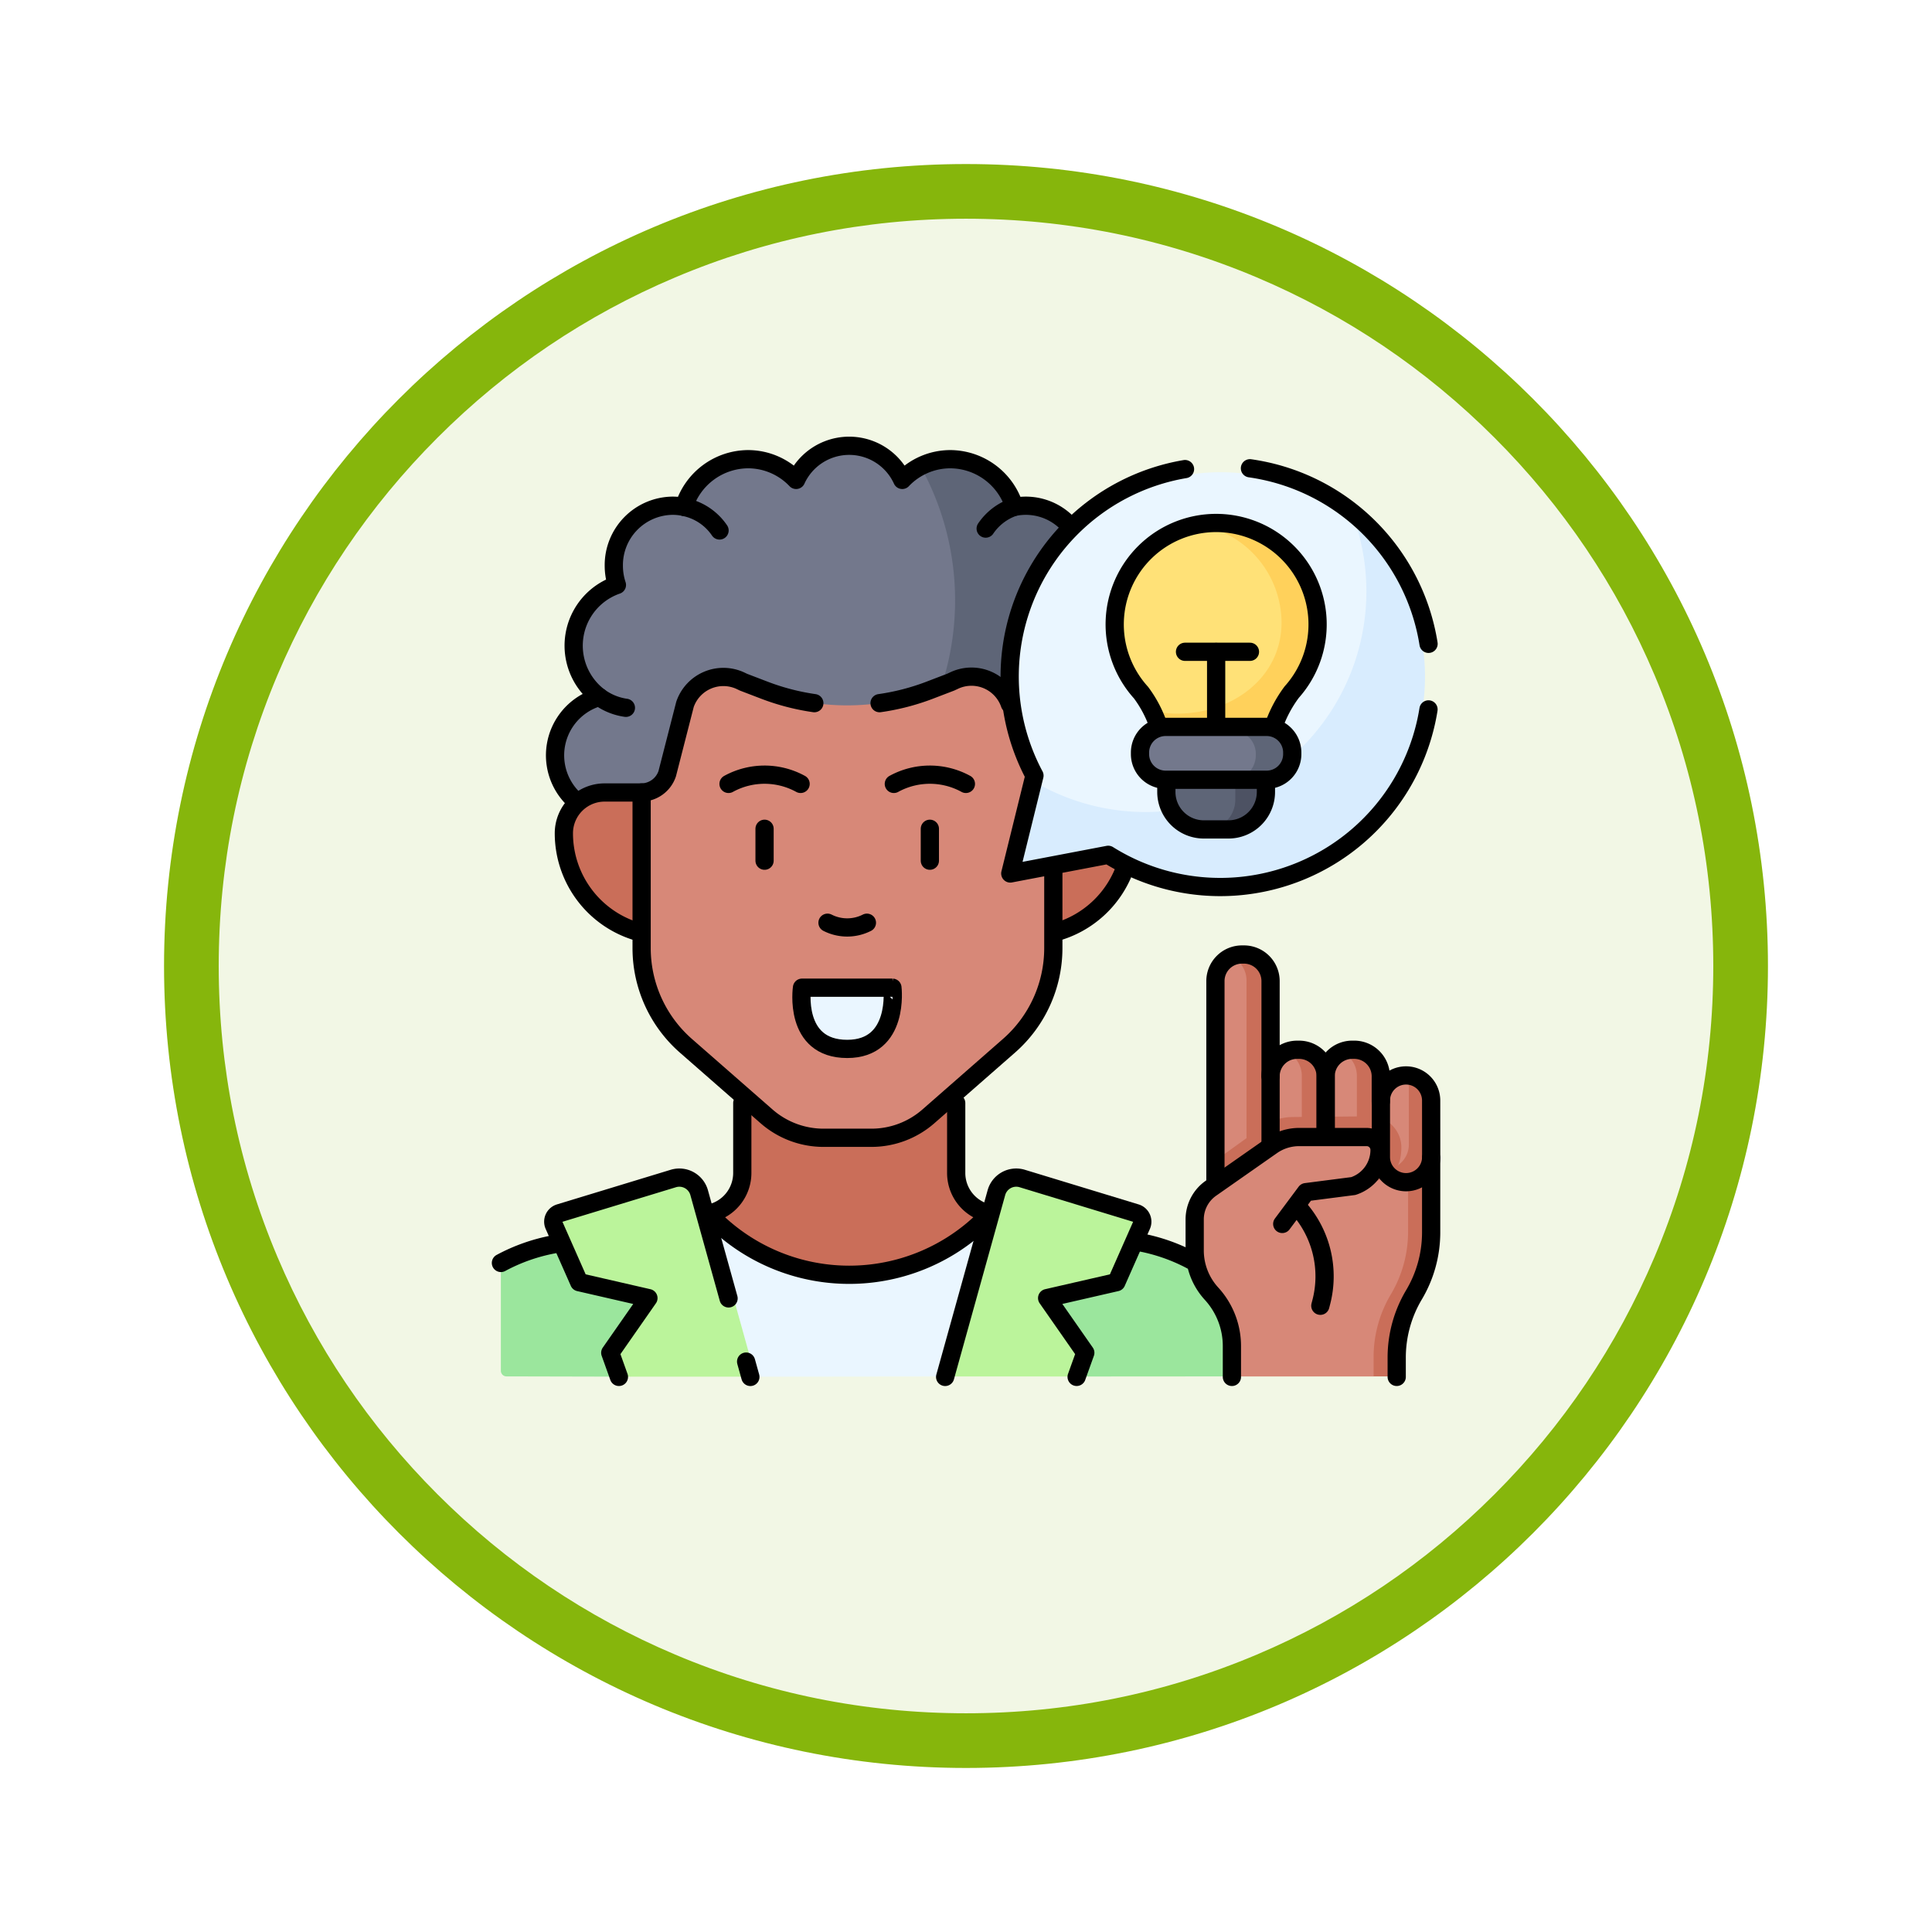 <svg xmlns="http://www.w3.org/2000/svg" xmlns:xlink="http://www.w3.org/1999/xlink" width="106" height="106" viewBox="0 0 106 106">
  <defs>
    <filter id="Trazado_982547" x="0" y="0" width="106" height="106" filterUnits="userSpaceOnUse">
      <feOffset dy="3" input="SourceAlpha"/>
      <feGaussianBlur stdDeviation="3" result="blur"/>
      <feFlood flood-opacity="0.161"/>
      <feComposite operator="in" in2="blur"/>
      <feComposite in="SourceGraphic"/>
    </filter>
  </defs>
  <g id="Grupo_1176442" data-name="Grupo 1176442" transform="translate(-171 -1382)">
    <g id="Grupo_1173169" data-name="Grupo 1173169" transform="translate(0 -2329)">
      <g id="Grupo_1172017" data-name="Grupo 1172017" transform="translate(0 2654)">
        <g id="Grupo_1167337" data-name="Grupo 1167337" transform="translate(180 1063)">
          <g id="Grupo_1166720" data-name="Grupo 1166720" transform="translate(0)">
            <g id="Grupo_1164305" data-name="Grupo 1164305">
              <g id="Grupo_1163948" data-name="Grupo 1163948">
                <g id="Grupo_1158168" data-name="Grupo 1158168">
                  <g id="Grupo_1152576" data-name="Grupo 1152576">
                    <g id="Grupo_1148633" data-name="Grupo 1148633">
                      <g id="Grupo_1148525" data-name="Grupo 1148525">
                        <g transform="matrix(1, 0, 0, 1, -9, -6)" filter="url(#Trazado_982547)">
                          <g id="Trazado_982547-2" data-name="Trazado 982547" transform="translate(9 6)" fill="#f2f7e5">
                            <path d="M 44 86.5 C 38.262 86.5 32.696 85.377 27.458 83.161 C 22.397 81.02 17.852 77.956 13.948 74.052 C 10.044 70.148 6.98 65.603 4.839 60.542 C 2.623 55.304 1.5 49.738 1.5 44 C 1.5 38.262 2.623 32.696 4.839 27.458 C 6.98 22.397 10.044 17.852 13.948 13.948 C 17.852 10.044 22.397 6.98 27.458 4.839 C 32.696 2.623 38.262 1.5 44 1.5 C 49.738 1.5 55.304 2.623 60.542 4.839 C 65.603 6.98 70.148 10.044 74.052 13.948 C 77.956 17.852 81.02 22.397 83.161 27.458 C 85.377 32.696 86.5 38.262 86.5 44 C 86.5 49.738 85.377 55.304 83.161 60.542 C 81.02 65.603 77.956 70.148 74.052 74.052 C 70.148 77.956 65.603 81.02 60.542 83.161 C 55.304 85.377 49.738 86.5 44 86.5 Z" stroke="none"/>
                            <path d="M 44 3 C 38.464 3 33.095 4.084 28.042 6.221 C 23.16 8.286 18.775 11.242 15.009 15.009 C 11.242 18.775 8.286 23.16 6.221 28.042 C 4.084 33.095 3 38.464 3 44 C 3 49.536 4.084 54.905 6.221 59.958 C 8.286 64.84 11.242 69.225 15.009 72.991 C 18.775 76.758 23.16 79.714 28.042 81.779 C 33.095 83.916 38.464 85 44 85 C 49.536 85 54.905 83.916 59.958 81.779 C 64.84 79.714 69.225 76.758 72.991 72.991 C 76.758 69.225 79.714 64.84 81.779 59.958 C 83.916 54.905 85 49.536 85 44 C 85 38.464 83.916 33.095 81.779 28.042 C 79.714 23.16 76.758 18.775 72.991 15.009 C 69.225 11.242 64.84 8.286 59.958 6.221 C 54.905 4.084 49.536 3 44 3 M 44 0 C 68.301 0 88 19.699 88 44 C 88 68.301 68.301 88 44 88 C 19.699 88 0 68.301 0 44 C 0 19.699 19.699 0 44 0 Z" stroke="none" fill="#86b60c"/>
                          </g>
                        </g>
                      </g>
                    </g>
                  </g>
                </g>
              </g>
            </g>
          </g>
        </g>
      </g>
    </g>
    <g id="inspire-idea_14781822_2_" data-name="inspire-idea_14781822 (2)" transform="translate(190.73 1398.954)">
      <g id="Grupo_1173876" data-name="Grupo 1173876" transform="translate(7.75 7.5)">
        <path id="Trazado_1030989" data-name="Trazado 1030989" d="M118.589,345.513v-3.738a2.273,2.273,0,0,0,1.847-2.233v-6.428h11.741v6.428a2.273,2.273,0,0,0,1.847,2.233l.32,3.22Z" transform="translate(-107.195 -299.641)" fill="#ca6e59"/>
        <path id="Trazado_1030990" data-name="Trazado 1030990" d="M60.435,17.618c0,7.4-3.98,16.183-14.114,13.277l-8.455-3.846a3.339,3.339,0,0,1-.22-4.938l.853-.235.59-.587a3.528,3.528,0,0,1,.707-6.052.311.311,0,0,0,.182-.362,3.349,3.349,0,0,1-.094-.788,3.26,3.26,0,0,1,3.224-3.294,3.227,3.227,0,0,1,.627.063,1.53,1.53,0,0,1,.244-.247,1.3,1.3,0,0,0,.541-1.136,3.633,3.633,0,0,1,5.09-.359.307.307,0,0,0,.46-.074,3.19,3.19,0,0,1,5.459,0,.307.307,0,0,0,.461.073,3.621,3.621,0,0,1,.724-.481C60.435,9.76,60.435,14.949,60.435,17.618Z" transform="translate(-33.688 -7.5)" fill="#73788c"/>
        <path id="Trazado_1030991" data-name="Trazado 1030991" d="M153.259,30.94a3.314,3.314,0,0,1-1.206,2.568l-9.67,5.255h-8.645l-3.1-1.409a15.19,15.19,0,0,0,10.393-22.263,3.6,3.6,0,0,1,1.637-.392,3.648,3.648,0,0,1,2.729,1.233l.17.83.615.553a3.225,3.225,0,0,1,.626-.063,3.26,3.26,0,0,1,3.225,3.294,3.367,3.367,0,0,1-.17,1.054,3.524,3.524,0,0,1,.965,6.149A3.283,3.283,0,0,1,153.259,30.94Z" transform="translate(-118.007 -13.96)" fill="#5e6577"/>
        <path id="Trazado_1030992" data-name="Trazado 1030992" d="M68.208,200.253a5.628,5.628,0,0,0,4.287-5.466h0a2.238,2.238,0,0,0-2.238-2.238h-2.05l-22.545,0h-2.05a2.238,2.238,0,0,0-2.238,2.238h0a5.628,5.628,0,0,0,4.287,5.466Z" transform="translate(-37.918 -173.526)" fill="#ca6e59"/>
        <path id="Trazado_1030993" data-name="Trazado 1030993" d="M100.024,130.952a2.227,2.227,0,0,1,2.908.958,8.942,8.942,0,0,0,.746,1.133l.486.647c.206.6.664,3.4,1.3,3.4v8.539a7.123,7.123,0,0,1-2.433,5.361l-4.423,3.871a4.748,4.748,0,0,1-3.126,1.174H92.857a4.748,4.748,0,0,1-3.126-1.174l-4.423-3.871a7.123,7.123,0,0,1-2.433-5.361v-8.539a1.512,1.512,0,0,0,1.405-1.033l.974-3.8a2.226,2.226,0,0,1,3.067-1.287l.142.068,1.146.439a12.688,12.688,0,0,0,9.079,0l1.146-.439Z" transform="translate(-75.152 -118.07)" fill="#d78878"/>
        <path id="Trazado_1030994" data-name="Trazado 1030994" d="M170.674,300.119c-2.439,0-2.547-2.251-2.506-3.068a.308.308,0,0,1,.308-.292h4.39a.307.307,0,0,1,.308.3C173.194,297.882,173.033,300.119,170.674,300.119Z" transform="translate(-151.672 -267.024)" fill="#eaf6ff"/>
        <path id="Trazado_1030995" data-name="Trazado 1030995" d="M14.511,439.761l-6.453-.015a.308.308,0,0,1-.308-.308v-5.729a.309.309,0,0,1,.166-.275,9.972,9.972,0,0,1,2.688-.925l.743-.149,6.557,2.432Z" transform="translate(-7.75 -388.684)" fill="#9be69d"/>
        <path id="Trazado_1030996" data-name="Trazado 1030996" d="M297.962,435.254l-2.489,4.062-8.592.006-3.109-5.444c.034-.035,6.285-2,6.285-2l.425.081a9.976,9.976,0,0,1,2.81.989Z" transform="translate(-255.397 -388.253)" fill="#9be69d"/>
        <path id="Trazado_1030997" data-name="Trazado 1030997" d="M122.276,418.39l.939,4.717-3.394,4.109-10.305.012-3.909-4.309,1.458-4.5A10.555,10.555,0,0,0,122.276,418.39Z" transform="translate(-95.547 -376.15)" fill="#eaf6ff"/>
        <path id="Trazado_1030998" data-name="Trazado 1030998" d="M49.268,409.044l-2.807-10.094a1.13,1.13,0,0,0-1.417-.778l-6.24,1.9a.489.489,0,0,0-.306.667l1.316,2.981a.309.309,0,0,0,.213.176l3.207.736a.308.308,0,0,1,.184.477l-1.74,2.494a.308.308,0,0,0-.037.281l.419,1.159Z" transform="translate(-35.299 -357.967)" fill="#bbf49b"/>
        <path id="Trazado_1030999" data-name="Trazado 1030999" d="M243.879,408.827l2.811-10.105a1.129,1.129,0,0,1,1.417-.778l6.24,1.9a.49.49,0,0,1,.306.667l-1.316,2.981a.308.308,0,0,1-.213.176l-3.207.736a.308.308,0,0,0-.184.477l1.741,2.495a.308.308,0,0,1,.037.281l-.421,1.173Z" transform="translate(-219.605 -357.762)" fill="#bbf49b"/>
        <g id="Grupo_1173873" data-name="Grupo 1173873" transform="translate(38.055 27.887)">
          <path id="Trazado_1031000" data-name="Trazado 1031000" d="M390.148,387.922v3.953a12.038,12.038,0,0,1-.271,2.4,8.42,8.42,0,0,1-.974,1.752c-.623,1.049-.35,2.128-.346,3.347l-.79.505h-7.791v-1.692a4.251,4.251,0,0,0-1.118-2.873,3.519,3.519,0,0,1-.924-2.375v-1.7a2.085,2.085,0,0,1,.89-1.709Z" transform="translate(-377.933 -376.701)" fill="#d78878"/>
          <g id="Grupo_1173872" data-name="Grupo 1173872" transform="translate(9.508 6.638)">
            <path id="Trazado_1031001" data-name="Trazado 1031001" d="M473.132,344.013v3.92a.822.822,0,0,1-.33.736c-.247.247-1.114-.13-1.49-.127l-.67-.716-.217-2.548.711-.549a1.378,1.378,0,0,1,1.343-1.377C472.932,343.518,473.132,343.751,473.132,344.013Z" transform="translate(-470.425 -343.35)" fill="#d78878"/>
            <path id="Trazado_1031002" data-name="Trazado 1031002" d="M481.637,344.718v3.1a1.38,1.38,0,0,1-2.495.81l-.088-.094a1.379,1.379,0,0,0,1.367-1.38v-3.094a1.371,1.371,0,0,0-.2-.717h.037A1.379,1.379,0,0,1,481.637,344.718Z" transform="translate(-478.167 -343.34)" fill="#ca6e59"/>
          </g>
          <path id="Trazado_1031003" data-name="Trazado 1031003" d="M476.7,386.87v4.123a6.723,6.723,0,0,1-.946,3.439,6.725,6.725,0,0,0-.945,3.464l0,.727a.308.308,0,0,1-.308.31h-.949l0-1.036a6.736,6.736,0,0,1,.946-3.464,6.723,6.723,0,0,0,.946-3.439v-3.945Z" transform="translate(-463.724 -375.757)" fill="#ca6e59"/>
          <path id="Trazado_1031004" data-name="Trazado 1031004" d="M391.421,281.354v11.135c0,.8-1.309,1.454-2.108,1.454l.68-1.816-.94-.894v-9.879a1.455,1.455,0,0,1,.857-1.324A1.344,1.344,0,0,1,391.421,281.354Z" transform="translate(-387.909 -279.901)" fill="#d78878"/>
          <path id="Trazado_1031005" data-name="Trazado 1031005" d="M417.689,332.175v3.654c0,.589-.957,1.1-1.462,1.326a1.457,1.457,0,0,1-.86-1.326l-.355-.079V332.3l.355-.126a1.457,1.457,0,0,1,.86-1.325C417.446,331.006,417.689,331.587,417.689,332.175Z" transform="translate(-411.199 -325.496)" fill="#d78878"/>
          <path id="Trazado_1031006" data-name="Trazado 1031006" d="M447.29,332.175v3.875c0,.588-1.064,1.1-1.569,1.325a1.456,1.456,0,0,1-.86-1.325l-.346-.221v-3.5l.346-.157a1.457,1.457,0,0,1,.86-1.325C447.1,331.037,447.29,331.587,447.29,332.175Z" transform="translate(-437.669 -325.496)" fill="#d78878"/>
          <path id="Trazado_1031007" data-name="Trazado 1031007" d="M399.56,280.224v10.543a.657.657,0,0,1-1.31,0V280.224a1.457,1.457,0,0,0-.856-1.324,1.432,1.432,0,0,1,.6-.13h.116A1.457,1.457,0,0,1,399.56,280.224Z" transform="translate(-395.393 -278.77)" fill="#ca6e59"/>
          <path id="Trazado_1031008" data-name="Trazado 1031008" d="M429,331.054v3.654a1.458,1.458,0,0,1-1.454,1.455h-.117a1.419,1.419,0,0,1-.593-.129,1.457,1.457,0,0,0,.86-1.326v-3.654a1.457,1.457,0,0,0-.86-1.325,1.419,1.419,0,0,1,.593-.129h.117A1.458,1.458,0,0,1,429,331.054Z" transform="translate(-421.807 -324.375)" fill="#ca6e59"/>
          <path id="Trazado_1031009" data-name="Trazado 1031009" d="M458.418,331.054v3.875a1.458,1.458,0,0,1-1.455,1.454h-.116a1.417,1.417,0,0,1-.593-.129,1.456,1.456,0,0,0,.859-1.325v-3.875a1.457,1.457,0,0,0-.859-1.325,1.417,1.417,0,0,1,.593-.129h.116A1.459,1.459,0,0,1,458.418,331.054Z" transform="translate(-448.203 -324.375)" fill="#ca6e59"/>
          <path id="Trazado_1031010" data-name="Trazado 1031010" d="M399.258,367.07a3.127,3.127,0,0,1-.066.64c-.27,1.293-2.194,1.453-3.557,1.6a4.349,4.349,0,0,0-2.577-.351c-.815.252-1.327,1.561-1.339,1.552l-2.669-1.4V367.8l2.577-1.853a2.887,2.887,0,0,1,1.65-.537l4.278-.04A1.706,1.706,0,0,1,399.258,367.07Z" transform="translate(-387.907 -356.464)" fill="#ca6e59"/>
          <path id="Trazado_1031011" data-name="Trazado 1031011" d="M390.514,380.947l1.217-1.638a.308.308,0,0,1,.21-.122l2.63-.319a2.087,2.087,0,0,0,1.439-2,.7.7,0,0,0-.707-.687h-3.87a2.613,2.613,0,0,0-1.5.472l-3.34,2.338Z" transform="translate(-385.704 -366.165)" fill="#d78878"/>
        </g>
        <g id="Grupo_1173875" data-name="Grupo 1173875" transform="translate(28.246 1.453)">
          <path id="Trazado_1031012" data-name="Trazado 1031012" d="M303.136,29.872a11.975,11.975,0,0,1-11.891,12.16c-2.169,0-6.932-1.592-7.551-3.321l.117-.473a.305.305,0,0,0-.027-.215,11.225,11.225,0,0,1,17.382-13.589A10.655,10.655,0,0,1,303.136,29.872Z" transform="translate(-282.516 -21.635)" fill="#eaf6ff"/>
          <path id="Trazado_1031013" data-name="Trazado 1031013" d="M305.939,59.662a11.242,11.242,0,0,1-16.849,7.179.307.307,0,0,0-.218-.04l-4.629.882a.309.309,0,0,1-.358-.377l1.029-4.163a12.105,12.105,0,0,0,17.472-14.277A11.2,11.2,0,0,1,305.939,59.662Z" transform="translate(-283.737 -46.066)" fill="#d8ecfe"/>
          <g id="Grupo_1173874" data-name="Grupo 1173874" transform="translate(5.432 2.796)">
            <path id="Trazado_1031014" data-name="Trazado 1031014" d="M345.62,55.29c0,3.008-3.159,5.917-6.229,5.917-.466,0-.969.316-1.782-.885a6.539,6.539,0,0,0-.8-1.415,5.572,5.572,0,0,1,3.144-9.226C344.166,49.682,345.62,52.614,345.62,55.29Z" transform="translate(-335.361 -49.595)" fill="#ffe177"/>
            <path id="Trazado_1031015" data-name="Trazado 1031015" d="M364.634,54.409a5.552,5.552,0,0,1-1.418,3.712,6.727,6.727,0,0,0-1.349,4.011v.348l-5.609.018v-.308a9.417,9.417,0,0,0-.69-3.065,5.641,5.641,0,0,0,1.35.162c3.07,0,5.728-2,5.728-5.006a5.478,5.478,0,0,0-4.568-5.358,5.576,5.576,0,0,1,6.556,5.485Z" transform="translate(-353.491 -48.837)" fill="#ffd15b"/>
            <path id="Trazado_1031016" data-name="Trazado 1031016" d="M366.733,179.51l.872,1.7c0,.924-.554,1.7-2.544,1.7h-.437a1.673,1.673,0,0,1-1.673-1.673V179.51h3.782Z" transform="translate(-360.115 -166.077)" fill="#5e6577"/>
            <path id="Trazado_1031017" data-name="Trazado 1031017" d="M386.835,179.511v1.733a1.673,1.673,0,0,1-1.673,1.673h-1.688a1.672,1.672,0,0,0,1.672-1.673v-1.733Z" transform="translate(-378.528 -166.078)" fill="#4d5263"/>
            <path id="Trazado_1031018" data-name="Trazado 1031018" d="M354.1,160.558c0,.37.224.79,0,1.033a6.737,6.737,0,0,1-2.236.531h-4.115a1.294,1.294,0,0,1-1.242-1.341,1.4,1.4,0,0,1,.363-.949,1.2,1.2,0,0,1,.879-.393h4.115C352.547,159.439,354.1,159.817,354.1,160.558Z" transform="translate(-345.358 -148.069)" fill="#73788c"/>
            <path id="Trazado_1031019" data-name="Trazado 1031019" d="M402.106,160.781a1.4,1.4,0,0,1-.363.948,1.2,1.2,0,0,1-.879.393h-2.253a1.2,1.2,0,0,0,.879-.393,1.4,1.4,0,0,0,.363-.948,1.3,1.3,0,0,0-1.242-1.342h2.253A1.3,1.3,0,0,1,402.106,160.781Z" transform="translate(-392.109 -148.069)" fill="#5e6577"/>
          </g>
        </g>
      </g>
      <g id="Grupo_1173885" data-name="Grupo 1173885" transform="translate(7.75 7.5)">
        <g id="Grupo_1173877" data-name="Grupo 1173877" transform="translate(3.457 19.026)">
          <path id="Trazado_1031020" data-name="Trazado 1031020" d="M45.612,200.268a5.628,5.628,0,0,1-4.236-5.453h0a2.238,2.238,0,0,1,2.238-2.238h2.05" transform="translate(-41.376 -192.577)" fill="none" stroke="#000" stroke-linecap="round" stroke-linejoin="round" stroke-miterlimit="10" stroke-width="1"/>
          <path id="Trazado_1031021" data-name="Trazado 1031021" d="M306.975,232.041a5.638,5.638,0,0,1-3.918,3.627" transform="translate(-276.156 -227.984)" fill="none" stroke="#000" stroke-linecap="round" stroke-linejoin="round" stroke-miterlimit="10" stroke-width="1"/>
        </g>
        <path id="Trazado_1031022" data-name="Trazado 1031022" d="M209.872,132.195a12.686,12.686,0,0,0,2.758-.714l1.146-.439.19-.089a2.226,2.226,0,0,1,3.054,1.293" transform="translate(-189.094 -118.07)" fill="none" stroke="#000" stroke-linecap="round" stroke-linejoin="round" stroke-miterlimit="10" stroke-width="1"/>
        <path id="Trazado_1031023" data-name="Trazado 1031023" d="M105.463,141.375v4.39a7.123,7.123,0,0,1-2.433,5.361L98.607,155a4.748,4.748,0,0,1-3.126,1.174H92.857A4.748,4.748,0,0,1,89.731,155l-4.423-3.871a7.123,7.123,0,0,1-2.433-5.361v-8.539a1.512,1.512,0,0,0,1.405-1.033l.974-3.8a2.226,2.226,0,0,1,3.067-1.287l.142.068,1.146.439a12.68,12.68,0,0,0,2.741.712" transform="translate(-75.152 -118.203)" fill="none" stroke="#000" stroke-linecap="round" stroke-linejoin="round" stroke-miterlimit="10" stroke-width="1"/>
        <g id="Grupo_1173879" data-name="Grupo 1173879" transform="translate(12.492 18.049)">
          <g id="Grupo_1173878" data-name="Grupo 1173878" transform="translate(0)">
            <path id="Trazado_1031024" data-name="Trazado 1031024" d="M184.25,262.089a2.383,2.383,0,0,1-2.161,0" transform="translate(-176.659 -253.966)" fill="none" stroke="#000" stroke-linecap="round" stroke-linejoin="round" stroke-miterlimit="10" stroke-width="1"/>
            <path id="Trazado_1031025" data-name="Trazado 1031025" d="M133.219,183.579a4.112,4.112,0,0,0-3.953,0" transform="translate(-129.266 -183.073)" fill="none" stroke="#000" stroke-linecap="round" stroke-linejoin="round" stroke-miterlimit="10" stroke-width="1"/>
            <path id="Trazado_1031026" data-name="Trazado 1031026" d="M221.439,183.579a4.111,4.111,0,0,0-3.953,0" transform="translate(-208.417 -183.073)" fill="none" stroke="#000" stroke-linecap="round" stroke-linejoin="round" stroke-miterlimit="10" stroke-width="1"/>
            <line id="Línea_822" data-name="Línea 822" y1="1.751" transform="translate(11.045 2.968)" fill="none" stroke="#000" stroke-linecap="round" stroke-linejoin="round" stroke-miterlimit="10" stroke-width="1"/>
            <line id="Línea_823" data-name="Línea 823" y1="1.751" transform="translate(1.976 2.968)" fill="none" stroke="#000" stroke-linecap="round" stroke-linejoin="round" stroke-miterlimit="10" stroke-width="1"/>
          </g>
          <path id="Trazado_1031027" data-name="Trazado 1031027" d="M170.675,300.119c-2.979,0-2.481-3.359-2.481-3.359h4.962S173.565,300.119,170.675,300.119Z" transform="translate(-164.164 -285.073)" fill="none" stroke="#000" stroke-linecap="round" stroke-linejoin="round" stroke-miterlimit="10" stroke-width="1"/>
        </g>
        <path id="Trazado_1031028" data-name="Trazado 1031028" d="M64.945,11.946a3.179,3.179,0,0,0-3.078-1.09A3.7,3.7,0,0,0,58.354,8.24a3.641,3.641,0,0,0-2.639,1.136,3.2,3.2,0,0,0-5.823,0A3.641,3.641,0,0,0,47.253,8.24a3.7,3.7,0,0,0-3.513,2.616,3.177,3.177,0,0,0-.627-.063,3.259,3.259,0,0,0-3.224,3.293,3.352,3.352,0,0,0,.17,1.054,3.525,3.525,0,0,0-.965,6.149,3.322,3.322,0,0,0-1.223,5.76" transform="translate(-33.692 -7.5)" fill="none" stroke="#000" stroke-linecap="round" stroke-linejoin="round" stroke-miterlimit="10" stroke-width="1"/>
        <path id="Trazado_1031029" data-name="Trazado 1031029" d="M61.782,142.231a3.227,3.227,0,0,1-1.455-.59" transform="translate(-54.922 -127.851)" fill="none" stroke="#000" stroke-linecap="round" stroke-linejoin="round" stroke-miterlimit="10" stroke-width="1"/>
        <path id="Trazado_1031030" data-name="Trazado 1031030" d="M105.6,40.2a3.06,3.06,0,0,1,1.939,1.288" transform="translate(-95.541 -36.838)" fill="none" stroke="#000" stroke-linecap="round" stroke-linejoin="round" stroke-miterlimit="10" stroke-width="1"/>
        <path id="Trazado_1031031" data-name="Trazado 1031031" d="M268.1,40.183a3.064,3.064,0,0,0-1.558,1.187" transform="translate(-239.942 -36.823)" fill="none" stroke="#000" stroke-linecap="round" stroke-linejoin="round" stroke-miterlimit="10" stroke-width="1"/>
        <path id="Trazado_1031032" data-name="Trazado 1031032" d="M302.275,33.185q-.052.326-.123.652a11.573,11.573,0,0,1-17.45,7.326l-5.372,1.024,1.326-5.37A11.543,11.543,0,0,1,288.916,20" transform="translate(-251.38 -18.717)" fill="none" stroke="#000" stroke-linecap="round" stroke-linejoin="round" stroke-miterlimit="10" stroke-width="1"/>
        <path id="Trazado_1031033" data-name="Trazado 1031033" d="M407.545,19.544q.415.059.831.149a11.556,11.556,0,0,1,8.968,9.483" transform="translate(-366.446 -18.306)" fill="none" stroke="#000" stroke-linecap="round" stroke-linejoin="round" stroke-miterlimit="10" stroke-width="1"/>
        <g id="Grupo_1173880" data-name="Grupo 1173880" transform="translate(33.678 4.252)">
          <path id="Trazado_1031034" data-name="Trazado 1031034" d="M337.777,60.041a6.572,6.572,0,0,0-.98-1.887,5.566,5.566,0,1,1,8.274-.028,6.864,6.864,0,0,0-1,1.892" transform="translate(-335.355 -48.863)" fill="none" stroke="#000" stroke-linecap="round" stroke-linejoin="round" stroke-miterlimit="10" stroke-width="1"/>
          <line id="Línea_824" data-name="Línea 824" y1="4.092" transform="translate(5.566 7.064)" fill="none" stroke="#000" stroke-linecap="round" stroke-linejoin="round" stroke-miterlimit="10" stroke-width="1"/>
          <path id="Trazado_1031035" data-name="Trazado 1031035" d="M368.382,186.134v.633a2.056,2.056,0,0,1-2.056,2.056h-1.352a2.056,2.056,0,0,1-2.056-2.056v-.633" transform="translate(-360.084 -172.022)" fill="none" stroke="#000" stroke-linecap="round" stroke-linejoin="round" stroke-miterlimit="10" stroke-width="1"/>
          <path id="Trazado_1031036" data-name="Trazado 1031036" d="M355.813,160.492h-5.539a1.407,1.407,0,0,1-1.407-1.407V159a1.407,1.407,0,0,1,1.407-1.407h5.539A1.407,1.407,0,0,1,357.22,159v.083A1.407,1.407,0,0,1,355.813,160.492Z" transform="translate(-347.478 -146.417)" fill="none" stroke="#000" stroke-linecap="round" stroke-linejoin="round" stroke-miterlimit="10" stroke-width="1"/>
          <line id="Línea_825" data-name="Línea 825" x2="3.563" transform="translate(3.858 7.055)" fill="none" stroke="#000" stroke-linecap="round" stroke-linejoin="round" stroke-miterlimit="10" stroke-width="1"/>
        </g>
        <path id="Trazado_1031037" data-name="Trazado 1031037" d="M346.53,432.195l.258.049a9.958,9.958,0,0,1,2.809.989" transform="translate(-311.703 -388.536)" fill="none" stroke="#000" stroke-linecap="round" stroke-linejoin="round" stroke-miterlimit="10" stroke-width="1"/>
        <path id="Trazado_1031038" data-name="Trazado 1031038" d="M250.768,358.351v3.833a2.273,2.273,0,0,0,1.847,2.233" transform="translate(-225.786 -322.283)" fill="none" stroke="#000" stroke-linecap="round" stroke-linejoin="round" stroke-miterlimit="10" stroke-width="1"/>
        <path id="Trazado_1031039" data-name="Trazado 1031039" d="M118.589,417.362h0a10.558,10.558,0,0,0,15.436,0h0" transform="translate(-107.195 -375.228)" fill="none" stroke="#000" stroke-linecap="round" stroke-linejoin="round" stroke-miterlimit="10" stroke-width="1"/>
        <path id="Trazado_1031040" data-name="Trazado 1031040" d="M11.008,366.027l-.4.081a9.955,9.955,0,0,0-2.854,1.013m13.242-8.77v3.833a2.273,2.273,0,0,1-1.847,2.233l-.118.023" transform="translate(-7.75 -322.283)" fill="none" stroke="#000" stroke-linecap="round" stroke-linejoin="round" stroke-miterlimit="10" stroke-width="1"/>
        <g id="Grupo_1173881" data-name="Grupo 1173881" transform="translate(2.874 40.156)">
          <path id="Trazado_1031041" data-name="Trazado 1031041" d="M45.322,404.751l-1.613-5.8a1.13,1.13,0,0,0-1.417-.778l-6.24,1.9a.489.489,0,0,0-.306.667l1.379,3.122,3.8.873-2.093,3,.474,1.323" transform="translate(-35.703 -398.124)" fill="none" stroke="#000" stroke-linecap="round" stroke-linejoin="round" stroke-miterlimit="10" stroke-width="1"/>
          <line id="Línea_826" data-name="Línea 826" x1="0.234" y1="0.842" transform="translate(10.582 10.094)" fill="none" stroke="#000" stroke-linecap="round" stroke-linejoin="round" stroke-miterlimit="10" stroke-width="1"/>
          <path id="Trazado_1031042" data-name="Trazado 1031042" d="M244.868,409.06l2.812-10.108a1.129,1.129,0,0,1,1.417-.778l6.24,1.9a.49.49,0,0,1,.306.667l-1.379,3.122-3.8.872,2.093,3-.475,1.323" transform="translate(-223.366 -398.125)" fill="none" stroke="#000" stroke-linecap="round" stroke-linejoin="round" stroke-miterlimit="10" stroke-width="1"/>
        </g>
        <g id="Grupo_1173884" data-name="Grupo 1173884" transform="translate(38.062 27.916)">
          <g id="Grupo_1173882" data-name="Grupo 1173882" transform="translate(10.22 6.638)">
            <path id="Trazado_1031043" data-name="Trazado 1031043" d="M480.171,345a1.378,1.378,0,0,0-1.378-1.378h0a1.379,1.379,0,0,0-1.379,1.379V348.1a1.379,1.379,0,0,0,1.379,1.379h0a1.379,1.379,0,0,0,1.38-1.379Z" transform="translate(-477.412 -343.626)" fill="none" stroke="#000" stroke-linecap="round" stroke-linejoin="round" stroke-miterlimit="10" stroke-width="1"/>
            <path id="Trazado_1031044" data-name="Trazado 1031044" d="M490.831,400.563" transform="translate(-489.452 -394.71)" fill="none" stroke="#000" stroke-linecap="round" stroke-linejoin="round" stroke-miterlimit="10" stroke-width="1"/>
          </g>
          <g id="Grupo_1173883" data-name="Grupo 1173883" transform="translate(11.088 11.151)">
            <path id="Trazado_1031045" data-name="Trazado 1031045" d="M487.748,387.53v4.123a6.7,6.7,0,0,1-.945,3.4h0a6.729,6.729,0,0,0-.945,3.464l0,1.036" transform="translate(-485.857 -387.53)" fill="none" stroke="#000" stroke-linecap="round" stroke-linejoin="round" stroke-miterlimit="10" stroke-width="1"/>
          </g>
          <path id="Trazado_1031046" data-name="Trazado 1031046" d="M433.859,414.75a5.64,5.64,0,0,1,1.2,5.157l-.043.165" transform="translate(-428.117 -400.801)" fill="none" stroke="#000" stroke-linecap="round" stroke-linejoin="round" stroke-miterlimit="10" stroke-width="1"/>
          <path id="Trazado_1031047" data-name="Trazado 1031047" d="M389.115,291.639V280.511a1.458,1.458,0,0,1,1.454-1.454h.117a1.458,1.458,0,0,1,1.454,1.454v9.042" transform="translate(-387.972 -279.057)" fill="none" stroke="#000" stroke-linecap="round" stroke-linejoin="round" stroke-miterlimit="10" stroke-width="1"/>
          <path id="Trazado_1031048" data-name="Trazado 1031048" d="M418.532,331.347a1.458,1.458,0,0,1,1.454-1.454h.117a1.458,1.458,0,0,1,1.454,1.454v3.309" transform="translate(-414.365 -324.667)" fill="none" stroke="#000" stroke-linecap="round" stroke-linejoin="round" stroke-miterlimit="10" stroke-width="1"/>
          <path id="Trazado_1031049" data-name="Trazado 1031049" d="M447.947,334.62v-3.274a1.458,1.458,0,0,1,1.454-1.454h.117a1.458,1.458,0,0,1,1.454,1.454v1.388" transform="translate(-440.756 -324.667)" fill="none" stroke="#000" stroke-linecap="round" stroke-linejoin="round" stroke-miterlimit="10" stroke-width="1"/>
          <path id="Trazado_1031050" data-name="Trazado 1031050" d="M382.808,381.236l1.3-1.744,2.6-.335a2.087,2.087,0,0,0,1.439-1.983.707.707,0,0,0-.707-.706h-3.706a2.613,2.613,0,0,0-1.5.472l-3.34,2.338a2.087,2.087,0,0,0-.89,1.709v1.7a3.516,3.516,0,0,0,.924,2.375,4.253,4.253,0,0,1,1.118,2.874v1.692" transform="translate(-377.999 -366.454)" fill="none" stroke="#000" stroke-linecap="round" stroke-linejoin="round" stroke-miterlimit="10" stroke-width="1"/>
        </g>
      </g>
    </g>
  </g>
</svg>
